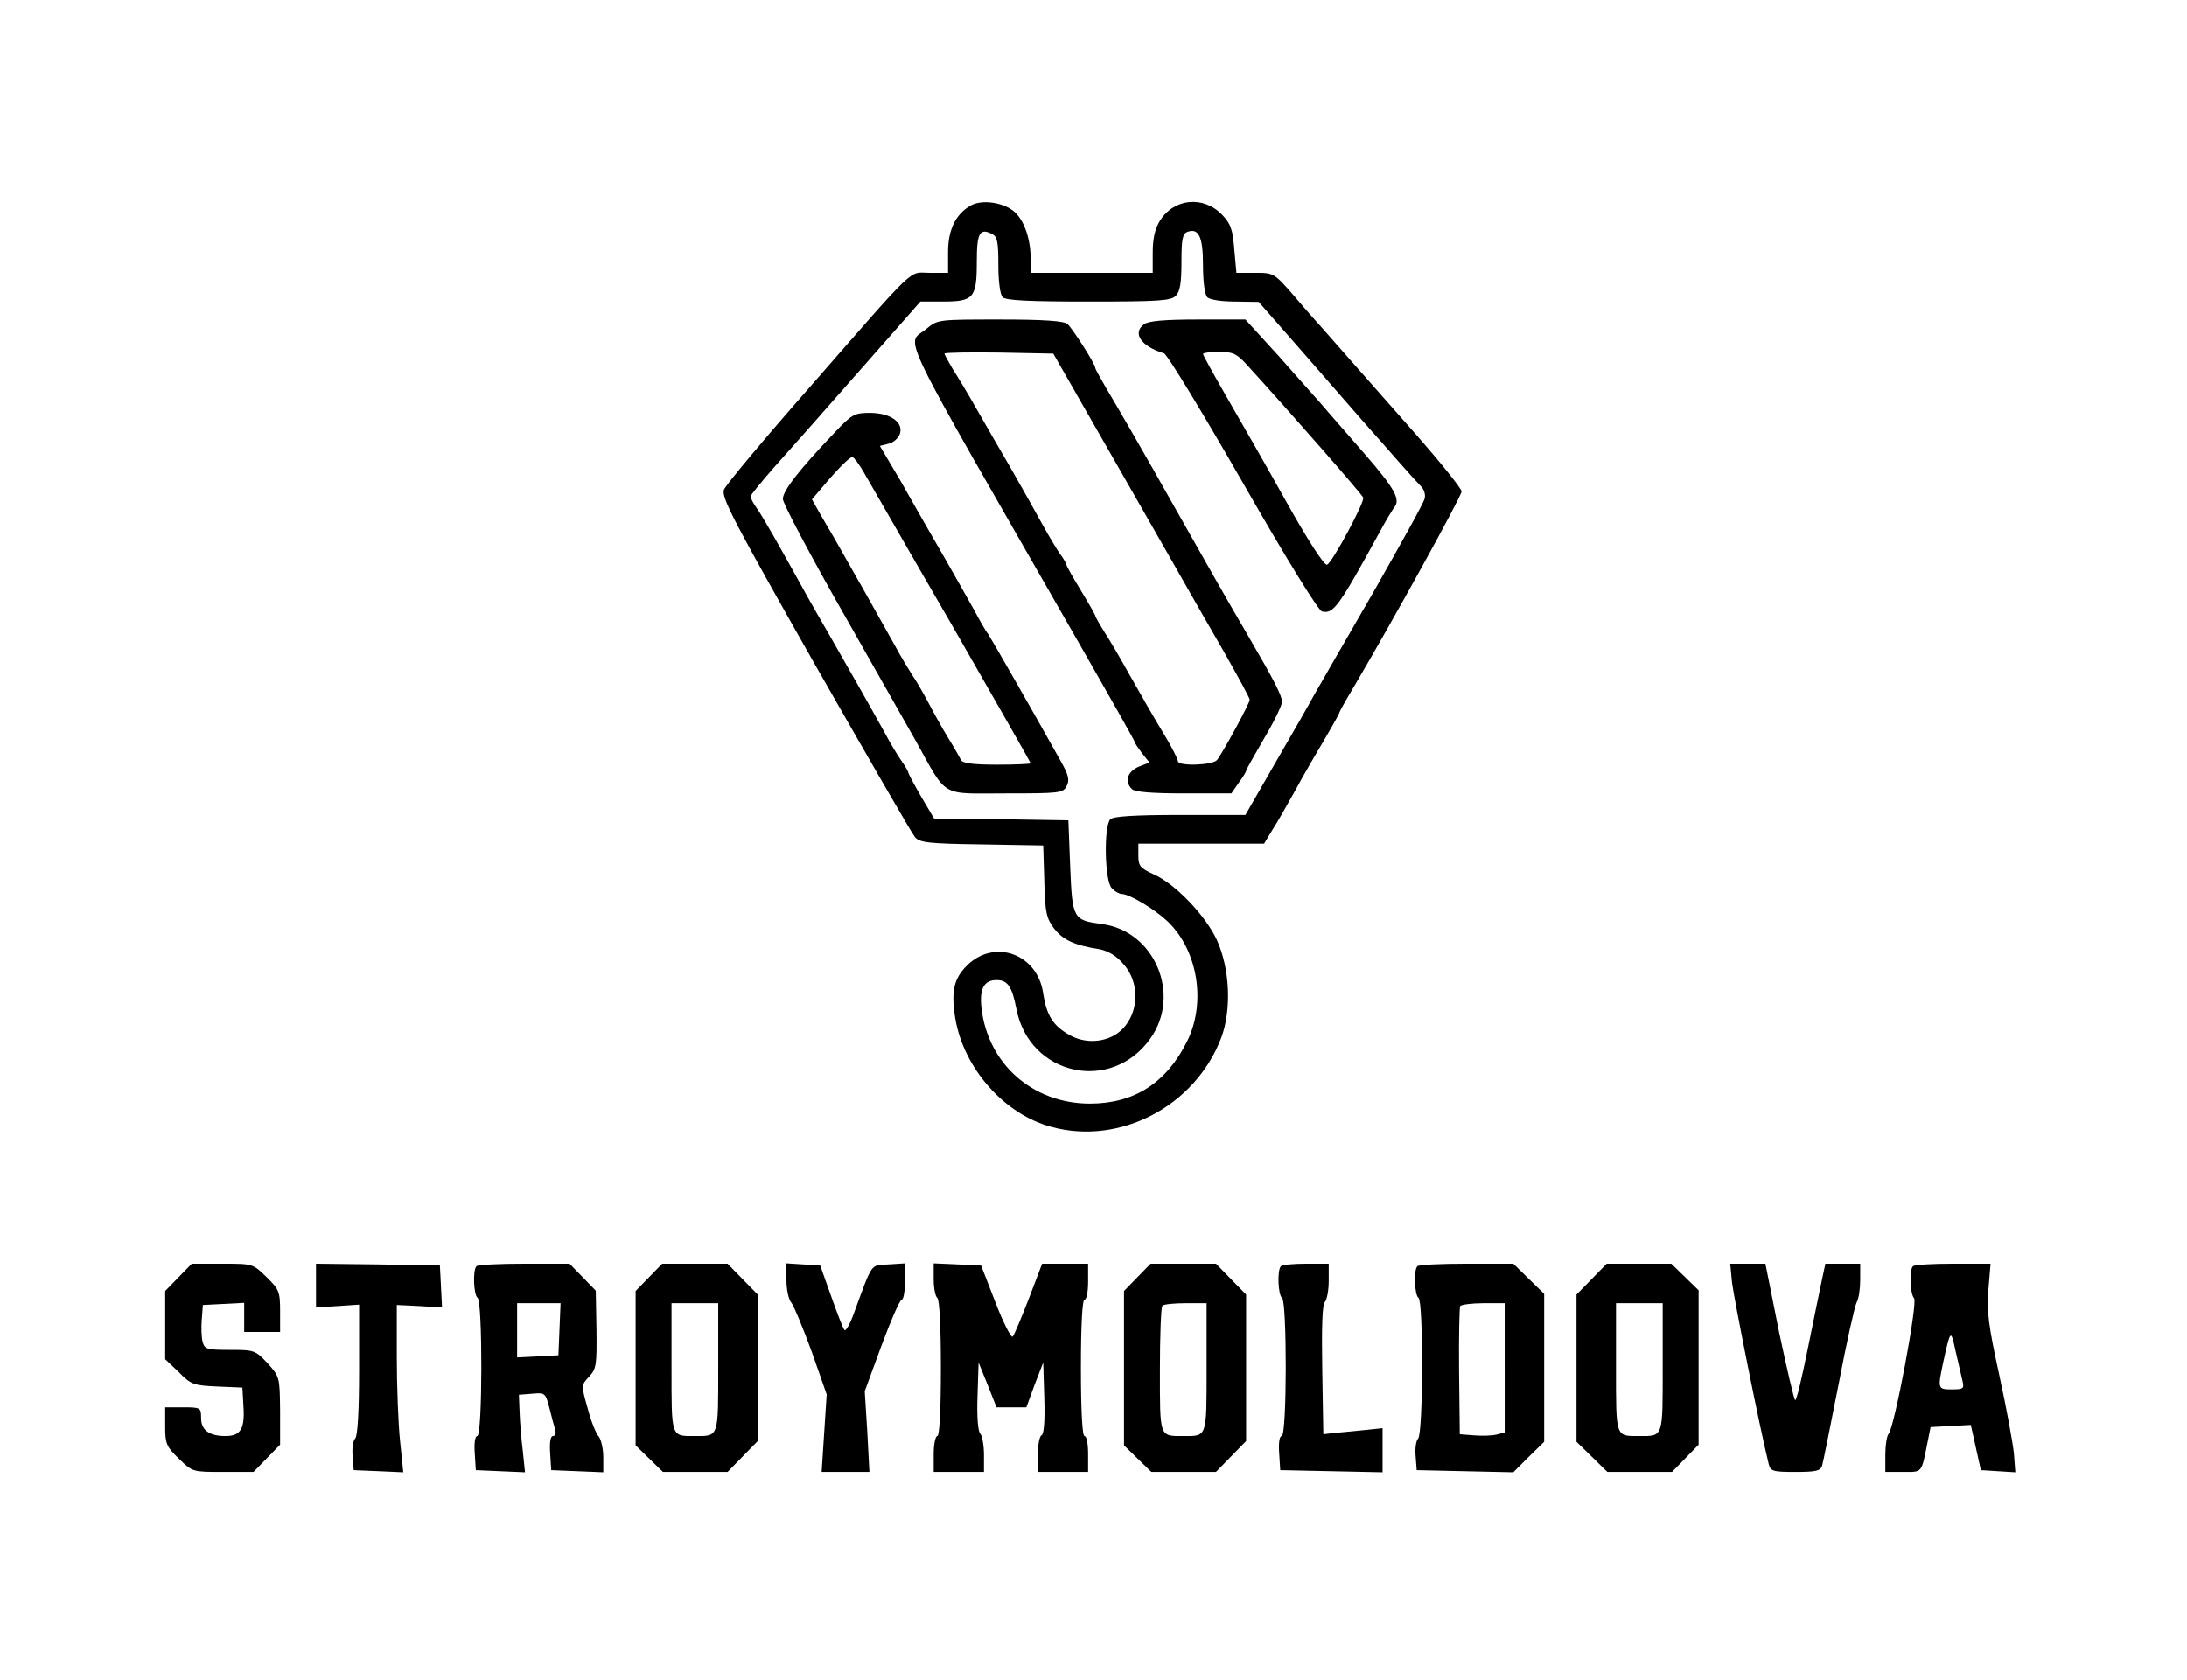 <?xml version="1.0" standalone="no"?>
<!DOCTYPE svg PUBLIC "-//W3C//DTD SVG 20010904//EN"
 "http://www.w3.org/TR/2001/REC-SVG-20010904/DTD/svg10.dtd">
<svg version="1.0" xmlns="http://www.w3.org/2000/svg"
 width="609pt" height="468pt" viewBox="0 0 609 468"
 preserveAspectRatio="xMidYMid meet">

<g transform="translate(0,468) scale(0.1,-0.1)"
fill="#000000" stroke="none">
<path d="M2702 4107 c-41 -24 -62 -67 -62 -129 l0 -58 -51 0 c-61 0 -29 31
-339 -324 -124 -141 -229 -267 -234 -280 -8 -21 27 -88 254 -488 145 -254 270
-471 278 -480 13 -15 38 -18 186 -20 l171 -3 3 -100 c2 -87 6 -103 27 -131 25
-32 56 -47 127 -58 24 -5 47 -18 67 -42 54 -61 39 -164 -30 -200 -39 -20 -88
-18 -126 6 -42 25 -59 54 -68 112 -15 111 -136 155 -213 78 -36 -36 -44 -72
-32 -146 23 -139 136 -268 268 -303 191 -52 401 58 473 249 29 78 24 193 -13
273 -32 68 -116 156 -176 182 -37 17 -42 23 -42 52 l0 33 175 0 175 0 23 38
c13 20 41 69 62 107 21 39 58 103 82 143 24 41 43 75 43 78 0 2 19 36 43 76
106 180 297 526 297 539 0 8 -61 84 -136 169 -75 85 -162 184 -193 219 -31 35
-61 69 -66 75 -6 6 -37 41 -69 79 -58 67 -59 67 -111 67 l-52 0 -6 66 c-4 54
-10 71 -33 95 -52 55 -135 47 -174 -16 -14 -22 -20 -50 -20 -89 l0 -56 -170 0
-170 0 0 38 c0 55 -17 106 -44 131 -29 27 -92 37 -124 18z m78 -165 c0 -47 5
-83 12 -90 9 -9 76 -12 239 -12 194 0 230 2 243 16 12 11 16 36 16 94 0 63 3
79 16 84 32 12 44 -13 44 -93 0 -47 5 -82 12 -89 7 -7 40 -12 77 -12 l66 -1
72 -82 c39 -45 80 -91 90 -103 77 -89 132 -151 151 -173 13 -14 47 -53 75 -85
29 -33 58 -65 66 -73 7 -8 11 -22 8 -32 -2 -11 -69 -131 -147 -268 -79 -136
-152 -264 -163 -283 -10 -19 -57 -101 -104 -182 l-85 -148 -182 0 c-128 0
-186 -4 -194 -12 -19 -19 -16 -173 4 -192 8 -9 21 -16 27 -16 22 0 92 -42 129
-77 84 -81 107 -226 54 -333 -58 -117 -148 -174 -271 -174 -159 0 -284 110
-302 266 -6 54 7 78 42 78 31 0 43 -18 55 -79 35 -187 265 -238 374 -83 86
122 11 299 -135 318 -81 11 -83 14 -89 161 l-5 128 -187 3 -187 2 -36 61 c-19
33 -35 63 -35 65 0 3 -8 18 -18 32 -11 15 -33 52 -49 82 -37 67 -96 171 -151
267 -23 39 -51 89 -63 110 -80 145 -124 222 -140 245 -11 15 -19 31 -19 35 0
4 31 42 68 84 37 41 143 161 236 267 l169 192 63 0 c85 0 94 10 94 110 0 82 8
96 43 78 14 -7 17 -22 17 -86z"/>
<path d="M2581 3765 c-58 -50 -101 39 428 -884 83 -145 151 -265 151 -268 0
-3 9 -16 20 -31 l21 -26 -31 -12 c-31 -14 -39 -41 -18 -62 8 -8 55 -12 144
-12 l133 0 20 29 c12 16 21 31 21 34 0 3 23 43 50 90 28 47 50 93 50 102 0 17
-22 60 -95 185 -52 89 -107 185 -200 350 -94 167 -152 267 -197 343 -15 26
-28 49 -28 52 0 11 -64 111 -78 123 -11 8 -65 12 -188 12 -170 0 -173 0 -203
-25z m541 -400 c104 -181 194 -340 201 -352 7 -12 45 -79 85 -148 39 -69 72
-129 72 -134 0 -10 -75 -148 -91 -168 -13 -15 -109 -18 -109 -3 0 5 -14 33
-31 62 -45 75 -67 114 -109 188 -20 36 -48 84 -63 107 -15 24 -27 45 -27 48 0
2 -18 34 -40 70 -22 36 -40 68 -40 71 0 3 -8 18 -19 32 -10 15 -31 50 -46 77
-15 28 -54 97 -87 155 -34 58 -79 137 -101 175 -22 39 -51 87 -64 107 -12 21
-23 40 -23 43 0 3 68 4 151 3 l152 -3 189 -330z"/>
<path d="M3186 3777 c-34 -25 -8 -62 55 -81 9 -2 107 -164 219 -359 124 -217
211 -357 221 -360 32 -8 46 11 162 223 16 30 34 59 38 65 21 22 4 53 -83 153
-51 59 -105 120 -119 137 -14 16 -68 76 -118 133 l-93 102 -132 0 c-94 0 -137
-4 -150 -13z m287 -114 c115 -126 320 -360 323 -369 5 -12 -88 -185 -101 -187
-8 -2 -56 73 -114 177 -63 113 -111 196 -169 297 -34 59 -62 110 -62 113 0 3
20 6 45 6 38 0 49 -5 78 -37z"/>
<path d="M2323 3474 c-99 -104 -143 -161 -143 -184 0 -12 78 -160 174 -328 96
-169 183 -323 194 -342 92 -165 67 -150 253 -150 149 0 159 1 169 20 9 17 6
31 -18 73 -64 115 -194 342 -201 352 -5 5 -22 35 -38 65 -17 30 -65 116 -108
190 -43 74 -86 151 -97 170 -11 19 -29 49 -39 66 l-19 32 24 6 c14 3 28 16 32
28 10 32 -27 58 -84 58 -43 0 -50 -4 -99 -56z m82 -109 c13 -22 122 -213 244
-423 121 -211 221 -386 221 -388 0 -2 -42 -4 -94 -4 -65 0 -96 4 -100 13 -3 6
-19 35 -36 62 -17 28 -42 73 -56 100 -15 28 -34 61 -44 75 -9 14 -31 50 -47
80 -31 56 -132 235 -171 303 -12 20 -31 53 -42 72 l-19 34 52 61 c29 33 56 59
61 57 4 -1 19 -21 31 -42z"/>
<path d="M497 1122 l-37 -38 0 -95 0 -95 38 -36 c34 -35 42 -37 107 -40 l70
-3 3 -53 c4 -62 -8 -82 -50 -82 -46 0 -68 17 -68 50 0 29 -1 30 -50 30 l-50 0
0 -53 c0 -48 3 -56 38 -90 38 -37 38 -37 123 -37 l85 0 37 38 37 38 0 94 c-1
94 -1 95 -35 133 -34 36 -37 37 -105 37 -65 0 -70 2 -76 23 -3 13 -4 41 -2 63
l3 39 58 3 57 3 0 -41 0 -40 50 0 50 0 0 58 c0 54 -3 61 -38 95 -38 37 -38 37
-123 37 l-85 0 -37 -38z"/>
<path d="M880 1099 l0 -61 60 4 60 4 0 -181 c0 -115 -4 -185 -11 -192 -6 -6
-9 -28 -7 -49 l3 -39 69 -3 69 -3 -9 88 c-5 48 -9 153 -9 233 l0 145 63 -3 63
-4 -3 59 -3 58 -172 3 -173 2 0 -61z"/>
<path d="M1327 1153 c-11 -10 -8 -81 3 -88 14 -9 14 -385 -1 -385 -6 0 -9 -19
-7 -47 l3 -48 68 -3 69 -3 -6 58 c-4 32 -8 81 -9 108 l-2 50 37 3 c36 3 37 2
48 -40 6 -24 13 -51 16 -60 3 -10 0 -18 -6 -18 -7 0 -10 -17 -8 -47 l3 -48 73
-3 72 -3 0 42 c0 23 -6 50 -13 58 -8 9 -22 45 -31 80 -18 63 -17 63 4 86 21
22 22 33 21 132 l-2 108 -37 38 -36 37 -126 0 c-70 0 -130 -3 -133 -7z m231
-175 l-3 -73 -57 -3 -58 -3 0 76 0 75 60 0 61 0 -3 -72z"/>
<path d="M1807 1122 l-37 -38 0 -215 0 -215 38 -37 38 -37 90 0 90 0 42 43 42
43 0 204 0 204 -42 43 -42 43 -91 0 -91 0 -37 -38z m193 -251 c0 -197 2 -191
-65 -191 -67 0 -65 -6 -65 191 l0 179 65 0 65 0 0 -179z"/>
<path d="M2190 1114 c0 -26 6 -55 14 -63 7 -9 32 -70 56 -135 l42 -120 -7
-108 -7 -108 67 0 66 0 -6 113 -7 112 47 128 c26 70 51 127 56 127 5 0 9 23 9
51 l0 50 -46 -3 c-51 -3 -43 9 -98 -141 -10 -27 -21 -45 -24 -42 -4 3 -20 45
-37 93 l-31 87 -47 3 -47 3 0 -47z"/>
<path d="M2600 1116 c0 -25 5 -48 10 -51 6 -4 10 -80 10 -196 0 -119 -4 -189
-10 -189 -5 0 -10 -22 -10 -50 l0 -50 70 0 70 0 0 48 c0 26 -5 53 -10 58 -7 7
-10 49 -8 105 l3 94 25 -62 25 -63 41 0 42 0 23 63 24 62 3 -100 c2 -63 -1
-101 -8 -103 -5 -2 -10 -26 -10 -53 l0 -49 70 0 70 0 0 50 c0 28 -4 50 -10 50
-6 0 -10 70 -10 190 0 120 4 190 10 190 6 0 10 23 10 50 l0 50 -64 0 -64 0
-37 -97 c-21 -54 -41 -102 -45 -106 -4 -5 -26 38 -48 95 l-40 103 -66 3 -66 3
0 -45z"/>
<path d="M3167 1122 l-37 -38 0 -215 0 -215 38 -37 38 -37 90 0 90 0 42 43 42
43 0 204 0 204 -42 43 -42 43 -91 0 -91 0 -37 -38z m193 -251 c0 -197 2 -191
-65 -191 -67 0 -65 -5 -65 184 0 95 3 176 7 179 3 4 33 7 65 7 l58 0 0 -179z"/>
<path d="M3567 1153 c-11 -10 -8 -81 3 -88 14 -9 14 -385 -1 -385 -6 0 -9 -19
-7 -47 l3 -48 143 -3 142 -3 0 62 0 61 -57 -6 c-32 -3 -69 -7 -83 -8 l-25 -3
-3 179 c-2 118 0 182 7 189 6 6 11 33 11 59 l0 48 -63 0 c-35 0 -67 -3 -70 -7z"/>
<path d="M3947 1153 c-11 -10 -8 -81 3 -88 14 -9 13 -378 -1 -392 -6 -6 -9
-28 -7 -49 l3 -39 134 -3 135 -3 43 43 43 42 0 206 0 206 -43 42 -43 42 -130
0 c-72 0 -134 -3 -137 -7z m243 -283 l0 -180 -23 -6 c-13 -3 -41 -4 -63 -2
l-39 3 -2 175 c-1 96 1 178 3 182 3 4 32 8 65 8 l59 0 0 -180z"/>
<path d="M4432 1117 l-42 -43 0 -205 0 -205 43 -42 43 -42 90 0 90 0 37 38 37
38 0 215 0 215 -38 37 -38 37 -90 0 -90 0 -42 -43z m198 -246 c0 -197 2 -191
-65 -191 -67 0 -65 -6 -65 191 l0 179 65 0 65 0 0 -179z"/>
<path d="M4823 1108 c5 -42 76 -400 102 -505 5 -21 11 -23 75 -23 57 0 70 3
74 18 3 9 23 111 46 227 22 116 45 218 50 227 6 10 10 38 10 63 l0 45 -48 0
-49 0 -10 -47 c-6 -27 -23 -112 -39 -190 -16 -79 -31 -143 -35 -143 -3 0 -23
86 -45 190 l-38 190 -49 0 -49 0 5 -52z"/>
<path d="M5327 1153 c-11 -10 -8 -78 3 -89 11 -11 -55 -362 -71 -378 -5 -6 -9
-32 -9 -58 l0 -48 50 0 c54 0 50 -5 68 85 l8 40 56 3 56 3 14 -63 14 -63 48
-3 48 -3 -4 53 c-3 29 -21 128 -41 219 -30 138 -35 177 -30 237 l6 72 -105 0
c-58 0 -108 -3 -111 -7z m138 -320 c5 -21 2 -23 -30 -23 -39 0 -39 2 -25 70
22 100 22 99 36 35 8 -33 16 -70 19 -82z"/>
</g>
</svg>
